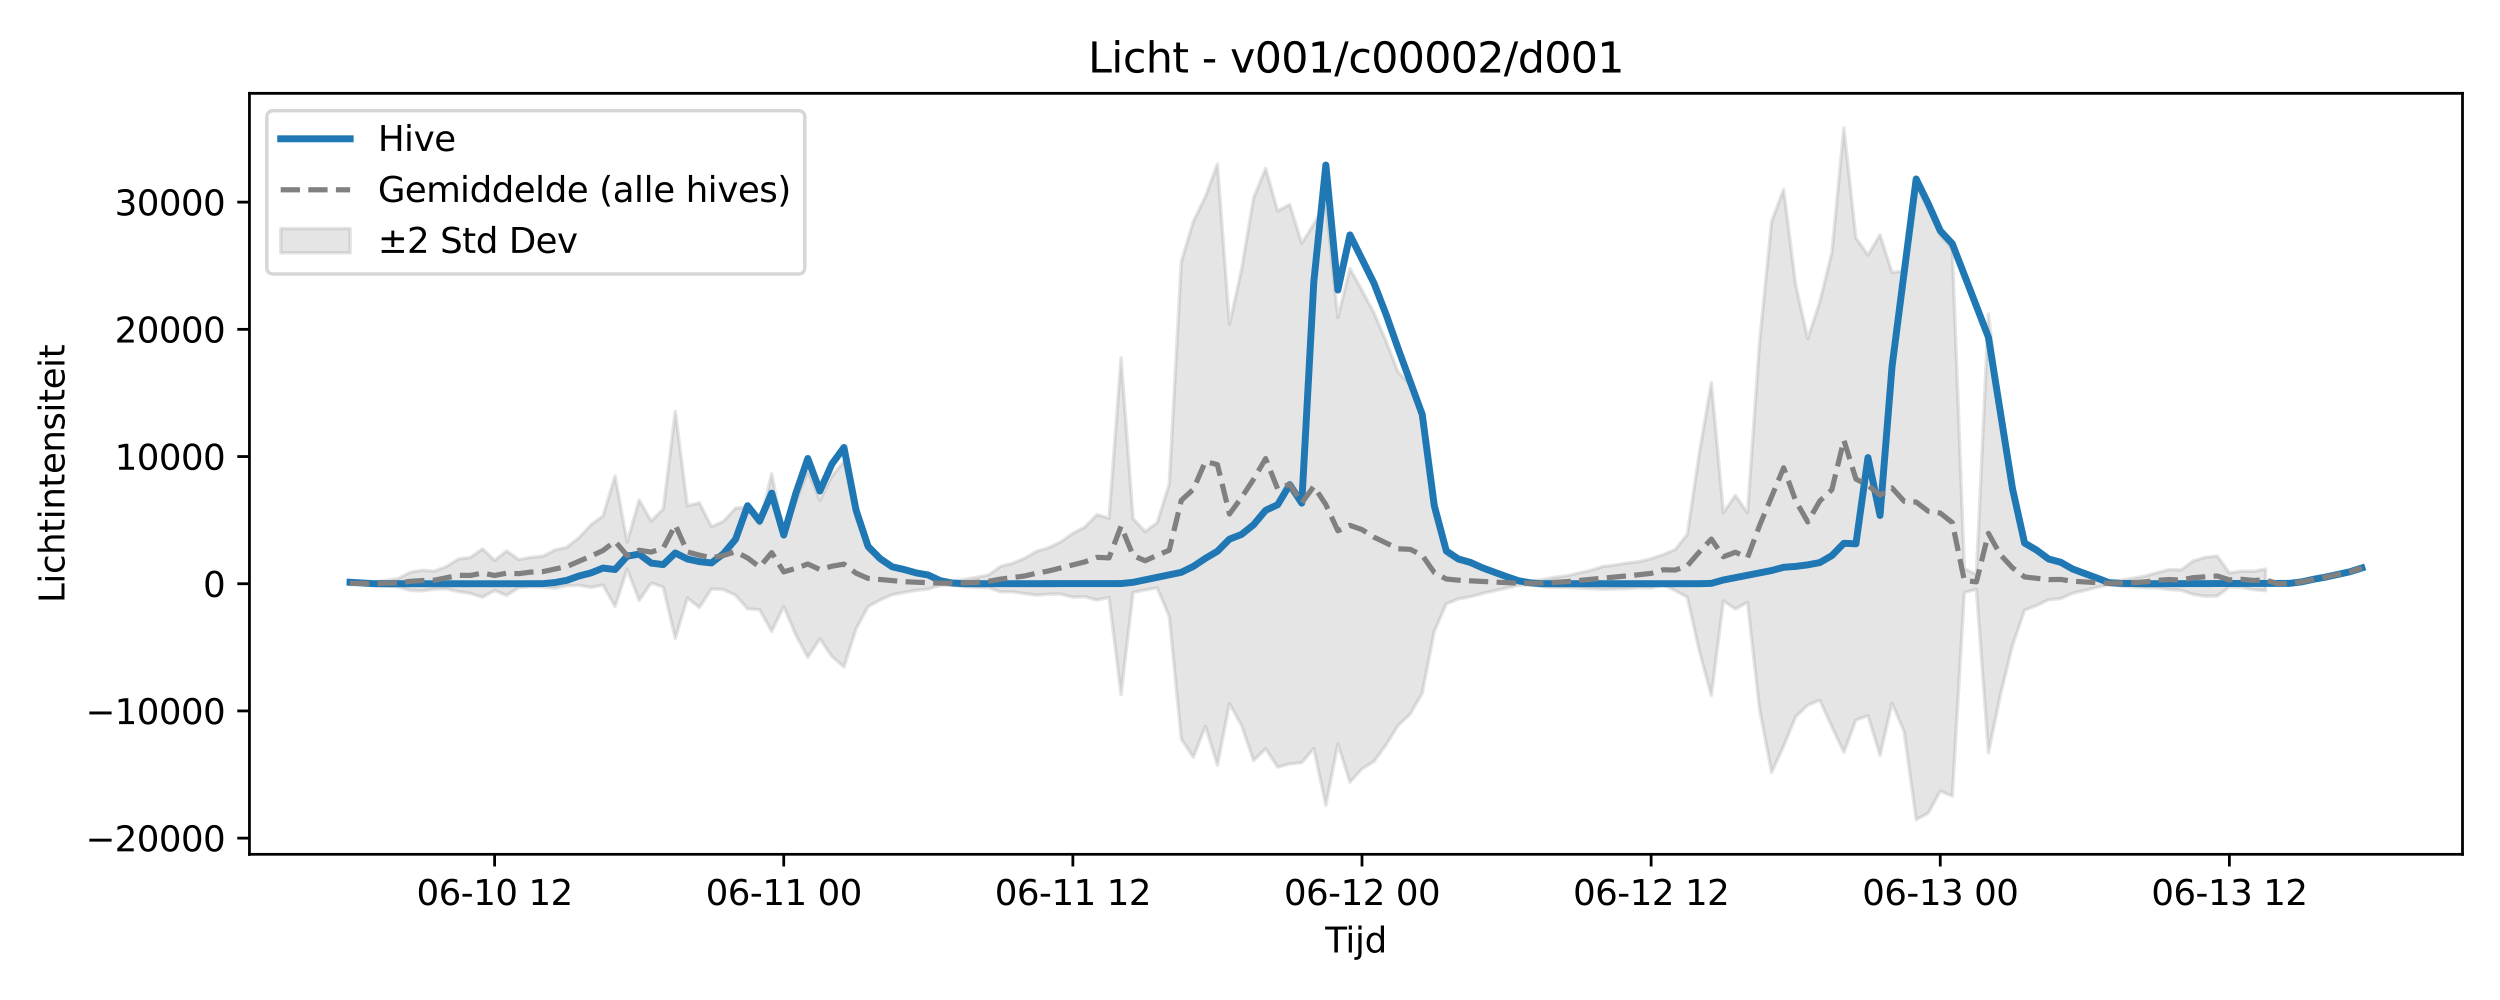 <?xml version="1.0" encoding="utf-8" standalone="no"?>
<!DOCTYPE svg PUBLIC "-//W3C//DTD SVG 1.1//EN"
  "http://www.w3.org/Graphics/SVG/1.1/DTD/svg11.dtd">
<svg xmlns:xlink="http://www.w3.org/1999/xlink" width="720pt" height="288pt" viewBox="0 0 720 288" xmlns="http://www.w3.org/2000/svg" version="1.1">
 <defs>
  <style type="text/css">*{stroke-linejoin: round; stroke-linecap: butt}</style>
 </defs>
 <g id="figure_1">
  <g id="patch_1">
   <path d="M 0 288 
L 720 288 
L 720 0 
L 0 0 
z
" style="fill: #ffffff"/>
  </g>
  <g id="axes_1">
   <g id="patch_2">
    <path d="M 71.84 246.04 
L 709.2 246.04 
L 709.2 26.88 
L 71.84 26.88 
z
" style="fill: #ffffff"/>
   </g>
   <g id="FillBetweenPolyCollection_1">
    <defs>
     <path id="mde903a5aec" d="M 100.811 -120.412 
L 100.811 -119.59 
L 104.28 -119.785 
L 107.75 -119.646 
L 111.22 -119.266 
L 114.689 -118.965 
L 118.159 -117.976 
L 121.628 -117.819 
L 125.098 -118.31 
L 128.567 -118.409 
L 132.037 -117.608 
L 135.507 -117.092 
L 138.976 -115.987 
L 142.446 -117.929 
L 145.915 -116.525 
L 149.385 -118.735 
L 152.854 -118.98 
L 156.324 -118.94 
L 159.794 -118.581 
L 163.263 -119.308 
L 166.733 -119.432 
L 170.202 -118.831 
L 173.672 -119.494 
L 177.141 -113.3 
L 180.611 -124.101 
L 184.081 -115.08 
L 187.55 -120.09 
L 191.02 -118.901 
L 194.489 -104.122 
L 197.959 -115.751 
L 201.428 -113.046 
L 204.898 -118.386 
L 208.368 -118.201 
L 211.837 -116.576 
L 215.307 -112.655 
L 218.776 -112.392 
L 222.246 -106.125 
L 225.715 -113.305 
L 229.185 -105.142 
L 232.655 -98.688 
L 236.124 -103.999 
L 239.594 -98.964 
L 243.063 -95.906 
L 246.533 -106.866 
L 250.002 -113.29 
L 253.472 -115.191 
L 256.942 -116.719 
L 260.411 -117.381 
L 263.881 -117.98 
L 267.35 -118.362 
L 270.82 -119.395 
L 274.289 -119.443 
L 277.759 -119.068 
L 281.229 -118.83 
L 284.698 -118.739 
L 288.168 -117.546 
L 291.637 -117.552 
L 295.107 -117.021 
L 298.576 -116.593 
L 302.046 -116.871 
L 305.516 -116.904 
L 308.985 -115.988 
L 312.455 -116.151 
L 315.924 -115.179 
L 319.394 -115.938 
L 322.863 -87.988 
L 326.333 -117.356 
L 329.803 -118.107 
L 333.272 -118.669 
L 336.742 -110.447 
L 340.211 -75.142 
L 343.681 -69.93 
L 347.15 -78.819 
L 350.62 -67.623 
L 354.09 -85.33 
L 357.559 -79.085 
L 361.029 -68.981 
L 364.498 -72.351 
L 367.968 -67.087 
L 371.437 -67.993 
L 374.907 -68.347 
L 378.377 -72.425 
L 381.846 -56.064 
L 385.316 -73.681 
L 388.785 -62.739 
L 392.255 -66.549 
L 395.724 -68.74 
L 399.194 -73.514 
L 402.663 -79.08 
L 406.133 -82.339 
L 409.603 -88.362 
L 413.072 -106.133 
L 416.542 -114.101 
L 420.011 -115.517 
L 423.481 -116.118 
L 426.95 -117.081 
L 430.42 -117.87 
L 433.89 -118.641 
L 437.359 -119.398 
L 440.829 -119.517 
L 444.298 -119.09 
L 447.768 -118.83 
L 451.237 -118.805 
L 454.707 -118.664 
L 458.177 -118.464 
L 461.646 -118.292 
L 465.116 -118.371 
L 468.585 -118.484 
L 472.055 -118.711 
L 475.524 -118.648 
L 478.994 -119.531 
L 482.464 -117.925 
L 485.933 -116.001 
L 489.403 -100.52 
L 492.872 -87.679 
L 496.342 -114.937 
L 499.811 -112.612 
L 503.281 -114.528 
L 506.751 -83.761 
L 510.22 -65.546 
L 513.69 -73.11 
L 517.159 -81.583 
L 520.629 -84.885 
L 524.098 -86.349 
L 527.568 -78.71 
L 531.038 -71.334 
L 534.507 -80.624 
L 537.977 -81.868 
L 541.446 -70.433 
L 544.916 -85.441 
L 548.385 -77.265 
L 551.855 -51.922 
L 555.325 -53.81 
L 558.794 -60.131 
L 562.264 -58.739 
L 565.733 -117.363 
L 569.203 -118.274 
L 572.672 -71.228 
L 576.142 -87.923 
L 579.612 -102.174 
L 583.081 -112.284 
L 586.551 -113.598 
L 590.02 -115.267 
L 593.49 -115.597 
L 596.959 -117.145 
L 600.429 -117.958 
L 603.899 -118.845 
L 607.368 -119.604 
L 610.838 -119.257 
L 614.307 -118.915 
L 617.777 -118.754 
L 621.246 -118.662 
L 624.716 -118.212 
L 628.186 -118.007 
L 631.655 -116.816 
L 635.125 -116.272 
L 638.594 -116.336 
L 642.064 -118.957 
L 645.533 -118.804 
L 649.003 -118.172 
L 652.473 -117.859 
L 652.473 -124.135 
L 652.473 -124.135 
L 649.003 -123.478 
L 645.533 -123.519 
L 642.064 -123.014 
L 638.594 -127.878 
L 635.125 -127.484 
L 631.655 -126.453 
L 628.186 -123.873 
L 624.716 -123.964 
L 621.246 -123.077 
L 617.777 -122.087 
L 614.307 -121.475 
L 610.838 -120.893 
L 607.368 -120.43 
L 603.899 -121.515 
L 600.429 -122.809 
L 596.959 -124.037 
L 593.49 -126.649 
L 590.02 -126.877 
L 586.551 -129.402 
L 583.081 -131.399 
L 579.612 -146.75 
L 576.142 -168.485 
L 572.672 -197.54 
L 569.203 -122.581 
L 565.733 -124.219 
L 562.264 -216.243 
L 558.794 -220.345 
L 555.325 -227.713 
L 551.855 -234.9 
L 548.385 -210.003 
L 544.916 -209.496 
L 541.446 -220.391 
L 537.977 -214.573 
L 534.507 -219.442 
L 531.038 -251.158 
L 527.568 -215.205 
L 524.098 -201.064 
L 520.629 -190.478 
L 517.159 -205.965 
L 513.69 -233.44 
L 510.22 -224.256 
L 506.751 -189.48 
L 503.281 -140.282 
L 499.811 -145.327 
L 496.342 -140.393 
L 492.872 -177.81 
L 489.403 -157.535 
L 485.933 -134.072 
L 482.464 -129.728 
L 478.994 -128.265 
L 475.524 -127.088 
L 472.055 -126.254 
L 468.585 -125.839 
L 465.116 -125.281 
L 461.646 -124.841 
L 458.177 -123.751 
L 454.707 -122.962 
L 451.237 -122.178 
L 447.768 -121.746 
L 444.298 -121.079 
L 440.829 -120.516 
L 437.359 -120.663 
L 433.89 -121.72 
L 430.42 -122.844 
L 426.95 -124.002 
L 423.481 -125.413 
L 420.011 -126.294 
L 416.542 -128.372 
L 413.072 -140.088 
L 409.603 -167.817 
L 406.133 -177.257 
L 402.663 -180.816 
L 399.194 -189.713 
L 395.724 -197.847 
L 392.255 -204.392 
L 388.785 -210.661 
L 385.316 -196.563 
L 381.846 -229.284 
L 378.377 -223.46 
L 374.907 -217.952 
L 371.437 -229.085 
L 367.968 -227.249 
L 364.498 -239.494 
L 361.029 -230.985 
L 357.559 -210.33 
L 354.09 -194.606 
L 350.62 -240.745 
L 347.15 -231.356 
L 343.681 -224.217 
L 340.211 -212.651 
L 336.742 -148.629 
L 333.272 -137.5 
L 329.803 -134.893 
L 326.333 -138.644 
L 322.863 -184.928 
L 319.394 -138.715 
L 315.924 -139.799 
L 312.455 -136.216 
L 308.985 -134.385 
L 305.516 -131.951 
L 302.046 -130.262 
L 298.576 -129.263 
L 295.107 -127.225 
L 291.637 -125.784 
L 288.168 -124.885 
L 284.698 -122.42 
L 281.229 -121.727 
L 277.759 -121.136 
L 274.289 -120.61 
L 270.82 -120.699 
L 267.35 -122.135 
L 263.881 -122.684 
L 260.411 -123.562 
L 256.942 -124.681 
L 253.472 -126.992 
L 250.002 -129.56 
L 246.533 -138.992 
L 243.063 -155.159 
L 239.594 -150.912 
L 236.124 -143.942 
L 232.655 -152.439 
L 229.185 -143.473 
L 225.715 -133.292 
L 222.246 -151.553 
L 218.776 -137.005 
L 215.307 -141.966 
L 211.837 -141.646 
L 208.368 -137.845 
L 204.898 -136.333 
L 201.428 -143.187 
L 197.959 -142.334 
L 194.489 -169.509 
L 191.02 -141.414 
L 187.55 -137.919 
L 184.081 -143.995 
L 180.611 -131.878 
L 177.141 -150.919 
L 173.672 -139.414 
L 170.202 -136.863 
L 166.733 -133.149 
L 163.263 -130.387 
L 159.794 -129.59 
L 156.324 -127.801 
L 152.854 -127.49 
L 149.385 -126.84 
L 145.915 -129.337 
L 142.446 -126.601 
L 138.976 -129.94 
L 135.507 -127.464 
L 132.037 -127.011 
L 128.567 -124.853 
L 125.098 -123.501 
L 121.628 -123.776 
L 118.159 -123.179 
L 114.689 -121.389 
L 111.22 -120.817 
L 107.75 -120.245 
L 104.28 -120.071 
L 100.811 -120.412 
z
" style="stroke: #808080; stroke-opacity: 0.2"/>
    </defs>
    <g clip-path="url(#p9b112795ca)">
     <use xlink:href="#mde903a5aec" x="0" y="288" style="fill: #808080; fill-opacity: 0.2; stroke: #808080; stroke-opacity: 0.2"/>
    </g>
   </g>
   <g id="matplotlib.axis_1">
    <g id="xtick_1">
     <g id="line2d_1">
      <defs>
       <path id="mb27eb8b3c7" d="M 0 0 
L 0 3.5 
" style="stroke: #000000; stroke-width: 0.8"/>
      </defs>
      <g>
       <use xlink:href="#mb27eb8b3c7" x="142.446" y="246.04" style="stroke: #000000; stroke-width: 0.8"/>
      </g>
     </g>
     <g id="text_1">
      <!-- 06-10 12 -->
      <g transform="translate(119.965 260.638) scale(0.1 -0.1)">
       <defs>
        <path id="DejaVuSans-30" d="M 2034 4250 
Q 1547 4250 1301 3770 
Q 1056 3291 1056 2328 
Q 1056 1369 1301 889 
Q 1547 409 2034 409 
Q 2525 409 2770 889 
Q 3016 1369 3016 2328 
Q 3016 3291 2770 3770 
Q 2525 4250 2034 4250 
z
M 2034 4750 
Q 2819 4750 3233 4129 
Q 3647 3509 3647 2328 
Q 3647 1150 3233 529 
Q 2819 -91 2034 -91 
Q 1250 -91 836 529 
Q 422 1150 422 2328 
Q 422 3509 836 4129 
Q 1250 4750 2034 4750 
z
" transform="scale(0.016)"/>
        <path id="DejaVuSans-36" d="M 2113 2584 
Q 1688 2584 1439 2293 
Q 1191 2003 1191 1497 
Q 1191 994 1439 701 
Q 1688 409 2113 409 
Q 2538 409 2786 701 
Q 3034 994 3034 1497 
Q 3034 2003 2786 2293 
Q 2538 2584 2113 2584 
z
M 3366 4563 
L 3366 3988 
Q 3128 4100 2886 4159 
Q 2644 4219 2406 4219 
Q 1781 4219 1451 3797 
Q 1122 3375 1075 2522 
Q 1259 2794 1537 2939 
Q 1816 3084 2150 3084 
Q 2853 3084 3261 2657 
Q 3669 2231 3669 1497 
Q 3669 778 3244 343 
Q 2819 -91 2113 -91 
Q 1303 -91 875 529 
Q 447 1150 447 2328 
Q 447 3434 972 4092 
Q 1497 4750 2381 4750 
Q 2619 4750 2861 4703 
Q 3103 4656 3366 4563 
z
" transform="scale(0.016)"/>
        <path id="DejaVuSans-2d" d="M 313 2009 
L 1997 2009 
L 1997 1497 
L 313 1497 
L 313 2009 
z
" transform="scale(0.016)"/>
        <path id="DejaVuSans-31" d="M 794 531 
L 1825 531 
L 1825 4091 
L 703 3866 
L 703 4441 
L 1819 4666 
L 2450 4666 
L 2450 531 
L 3481 531 
L 3481 0 
L 794 0 
L 794 531 
z
" transform="scale(0.016)"/>
        <path id="DejaVuSans-20" transform="scale(0.016)"/>
        <path id="DejaVuSans-32" d="M 1228 531 
L 3431 531 
L 3431 0 
L 469 0 
L 469 531 
Q 828 903 1448 1529 
Q 2069 2156 2228 2338 
Q 2531 2678 2651 2914 
Q 2772 3150 2772 3378 
Q 2772 3750 2511 3984 
Q 2250 4219 1831 4219 
Q 1534 4219 1204 4116 
Q 875 4013 500 3803 
L 500 4441 
Q 881 4594 1212 4672 
Q 1544 4750 1819 4750 
Q 2544 4750 2975 4387 
Q 3406 4025 3406 3419 
Q 3406 3131 3298 2873 
Q 3191 2616 2906 2266 
Q 2828 2175 2409 1742 
Q 1991 1309 1228 531 
z
" transform="scale(0.016)"/>
       </defs>
       <use xlink:href="#DejaVuSans-30"/>
       <use xlink:href="#DejaVuSans-36" transform="translate(63.623 0)"/>
       <use xlink:href="#DejaVuSans-2d" transform="translate(127.246 0)"/>
       <use xlink:href="#DejaVuSans-31" transform="translate(163.33 0)"/>
       <use xlink:href="#DejaVuSans-30" transform="translate(226.953 0)"/>
       <use xlink:href="#DejaVuSans-20" transform="translate(290.576 0)"/>
       <use xlink:href="#DejaVuSans-31" transform="translate(322.363 0)"/>
       <use xlink:href="#DejaVuSans-32" transform="translate(385.986 0)"/>
      </g>
     </g>
    </g>
    <g id="xtick_2">
     <g id="line2d_2">
      <g>
       <use xlink:href="#mb27eb8b3c7" x="225.715" y="246.04" style="stroke: #000000; stroke-width: 0.8"/>
      </g>
     </g>
     <g id="text_2">
      <!-- 06-11 00 -->
      <g transform="translate(203.235 260.638) scale(0.1 -0.1)">
       <use xlink:href="#DejaVuSans-30"/>
       <use xlink:href="#DejaVuSans-36" transform="translate(63.623 0)"/>
       <use xlink:href="#DejaVuSans-2d" transform="translate(127.246 0)"/>
       <use xlink:href="#DejaVuSans-31" transform="translate(163.33 0)"/>
       <use xlink:href="#DejaVuSans-31" transform="translate(226.953 0)"/>
       <use xlink:href="#DejaVuSans-20" transform="translate(290.576 0)"/>
       <use xlink:href="#DejaVuSans-30" transform="translate(322.363 0)"/>
       <use xlink:href="#DejaVuSans-30" transform="translate(385.986 0)"/>
      </g>
     </g>
    </g>
    <g id="xtick_3">
     <g id="line2d_3">
      <g>
       <use xlink:href="#mb27eb8b3c7" x="308.985" y="246.04" style="stroke: #000000; stroke-width: 0.8"/>
      </g>
     </g>
     <g id="text_3">
      <!-- 06-11 12 -->
      <g transform="translate(286.505 260.638) scale(0.1 -0.1)">
       <use xlink:href="#DejaVuSans-30"/>
       <use xlink:href="#DejaVuSans-36" transform="translate(63.623 0)"/>
       <use xlink:href="#DejaVuSans-2d" transform="translate(127.246 0)"/>
       <use xlink:href="#DejaVuSans-31" transform="translate(163.33 0)"/>
       <use xlink:href="#DejaVuSans-31" transform="translate(226.953 0)"/>
       <use xlink:href="#DejaVuSans-20" transform="translate(290.576 0)"/>
       <use xlink:href="#DejaVuSans-31" transform="translate(322.363 0)"/>
       <use xlink:href="#DejaVuSans-32" transform="translate(385.986 0)"/>
      </g>
     </g>
    </g>
    <g id="xtick_4">
     <g id="line2d_4">
      <g>
       <use xlink:href="#mb27eb8b3c7" x="392.255" y="246.04" style="stroke: #000000; stroke-width: 0.8"/>
      </g>
     </g>
     <g id="text_4">
      <!-- 06-12 00 -->
      <g transform="translate(369.774 260.638) scale(0.1 -0.1)">
       <use xlink:href="#DejaVuSans-30"/>
       <use xlink:href="#DejaVuSans-36" transform="translate(63.623 0)"/>
       <use xlink:href="#DejaVuSans-2d" transform="translate(127.246 0)"/>
       <use xlink:href="#DejaVuSans-31" transform="translate(163.33 0)"/>
       <use xlink:href="#DejaVuSans-32" transform="translate(226.953 0)"/>
       <use xlink:href="#DejaVuSans-20" transform="translate(290.576 0)"/>
       <use xlink:href="#DejaVuSans-30" transform="translate(322.363 0)"/>
       <use xlink:href="#DejaVuSans-30" transform="translate(385.986 0)"/>
      </g>
     </g>
    </g>
    <g id="xtick_5">
     <g id="line2d_5">
      <g>
       <use xlink:href="#mb27eb8b3c7" x="475.524" y="246.04" style="stroke: #000000; stroke-width: 0.8"/>
      </g>
     </g>
     <g id="text_5">
      <!-- 06-12 12 -->
      <g transform="translate(453.044 260.638) scale(0.1 -0.1)">
       <use xlink:href="#DejaVuSans-30"/>
       <use xlink:href="#DejaVuSans-36" transform="translate(63.623 0)"/>
       <use xlink:href="#DejaVuSans-2d" transform="translate(127.246 0)"/>
       <use xlink:href="#DejaVuSans-31" transform="translate(163.33 0)"/>
       <use xlink:href="#DejaVuSans-32" transform="translate(226.953 0)"/>
       <use xlink:href="#DejaVuSans-20" transform="translate(290.576 0)"/>
       <use xlink:href="#DejaVuSans-31" transform="translate(322.363 0)"/>
       <use xlink:href="#DejaVuSans-32" transform="translate(385.986 0)"/>
      </g>
     </g>
    </g>
    <g id="xtick_6">
     <g id="line2d_6">
      <g>
       <use xlink:href="#mb27eb8b3c7" x="558.794" y="246.04" style="stroke: #000000; stroke-width: 0.8"/>
      </g>
     </g>
     <g id="text_6">
      <!-- 06-13 00 -->
      <g transform="translate(536.314 260.638) scale(0.1 -0.1)">
       <defs>
        <path id="DejaVuSans-33" d="M 2597 2516 
Q 3050 2419 3304 2112 
Q 3559 1806 3559 1356 
Q 3559 666 3084 287 
Q 2609 -91 1734 -91 
Q 1441 -91 1130 -33 
Q 819 25 488 141 
L 488 750 
Q 750 597 1062 519 
Q 1375 441 1716 441 
Q 2309 441 2620 675 
Q 2931 909 2931 1356 
Q 2931 1769 2642 2001 
Q 2353 2234 1838 2234 
L 1294 2234 
L 1294 2753 
L 1863 2753 
Q 2328 2753 2575 2939 
Q 2822 3125 2822 3475 
Q 2822 3834 2567 4026 
Q 2313 4219 1838 4219 
Q 1578 4219 1281 4162 
Q 984 4106 628 3988 
L 628 4550 
Q 988 4650 1302 4700 
Q 1616 4750 1894 4750 
Q 2613 4750 3031 4423 
Q 3450 4097 3450 3541 
Q 3450 3153 3228 2886 
Q 3006 2619 2597 2516 
z
" transform="scale(0.016)"/>
       </defs>
       <use xlink:href="#DejaVuSans-30"/>
       <use xlink:href="#DejaVuSans-36" transform="translate(63.623 0)"/>
       <use xlink:href="#DejaVuSans-2d" transform="translate(127.246 0)"/>
       <use xlink:href="#DejaVuSans-31" transform="translate(163.33 0)"/>
       <use xlink:href="#DejaVuSans-33" transform="translate(226.953 0)"/>
       <use xlink:href="#DejaVuSans-20" transform="translate(290.576 0)"/>
       <use xlink:href="#DejaVuSans-30" transform="translate(322.363 0)"/>
       <use xlink:href="#DejaVuSans-30" transform="translate(385.986 0)"/>
      </g>
     </g>
    </g>
    <g id="xtick_7">
     <g id="line2d_7">
      <g>
       <use xlink:href="#mb27eb8b3c7" x="642.064" y="246.04" style="stroke: #000000; stroke-width: 0.8"/>
      </g>
     </g>
     <g id="text_7">
      <!-- 06-13 12 -->
      <g transform="translate(619.583 260.638) scale(0.1 -0.1)">
       <use xlink:href="#DejaVuSans-30"/>
       <use xlink:href="#DejaVuSans-36" transform="translate(63.623 0)"/>
       <use xlink:href="#DejaVuSans-2d" transform="translate(127.246 0)"/>
       <use xlink:href="#DejaVuSans-31" transform="translate(163.33 0)"/>
       <use xlink:href="#DejaVuSans-33" transform="translate(226.953 0)"/>
       <use xlink:href="#DejaVuSans-20" transform="translate(290.576 0)"/>
       <use xlink:href="#DejaVuSans-31" transform="translate(322.363 0)"/>
       <use xlink:href="#DejaVuSans-32" transform="translate(385.986 0)"/>
      </g>
     </g>
    </g>
    <g id="text_8">
     <!-- Tijd -->
     <g transform="translate(381.67 274.317) scale(0.1 -0.1)">
      <defs>
       <path id="DejaVuSans-54" d="M -19 4666 
L 3928 4666 
L 3928 4134 
L 2272 4134 
L 2272 0 
L 1638 0 
L 1638 4134 
L -19 4134 
L -19 4666 
z
" transform="scale(0.016)"/>
       <path id="DejaVuSans-69" d="M 603 3500 
L 1178 3500 
L 1178 0 
L 603 0 
L 603 3500 
z
M 603 4863 
L 1178 4863 
L 1178 4134 
L 603 4134 
L 603 4863 
z
" transform="scale(0.016)"/>
       <path id="DejaVuSans-6a" d="M 603 3500 
L 1178 3500 
L 1178 -63 
Q 1178 -731 923 -1031 
Q 669 -1331 103 -1331 
L -116 -1331 
L -116 -844 
L 38 -844 
Q 366 -844 484 -692 
Q 603 -541 603 -63 
L 603 3500 
z
M 603 4863 
L 1178 4863 
L 1178 4134 
L 603 4134 
L 603 4863 
z
" transform="scale(0.016)"/>
       <path id="DejaVuSans-64" d="M 2906 2969 
L 2906 4863 
L 3481 4863 
L 3481 0 
L 2906 0 
L 2906 525 
Q 2725 213 2448 61 
Q 2172 -91 1784 -91 
Q 1150 -91 751 415 
Q 353 922 353 1747 
Q 353 2572 751 3078 
Q 1150 3584 1784 3584 
Q 2172 3584 2448 3432 
Q 2725 3281 2906 2969 
z
M 947 1747 
Q 947 1113 1208 752 
Q 1469 391 1925 391 
Q 2381 391 2643 752 
Q 2906 1113 2906 1747 
Q 2906 2381 2643 2742 
Q 2381 3103 1925 3103 
Q 1469 3103 1208 2742 
Q 947 2381 947 1747 
z
" transform="scale(0.016)"/>
      </defs>
      <use xlink:href="#DejaVuSans-54"/>
      <use xlink:href="#DejaVuSans-69" transform="translate(57.959 0)"/>
      <use xlink:href="#DejaVuSans-6a" transform="translate(85.742 0)"/>
      <use xlink:href="#DejaVuSans-64" transform="translate(113.525 0)"/>
     </g>
    </g>
   </g>
   <g id="matplotlib.axis_2">
    <g id="ytick_1">
     <g id="line2d_8">
      <defs>
       <path id="mfcfa09b37c" d="M 0 0 
L -3.5 0 
" style="stroke: #000000; stroke-width: 0.8"/>
      </defs>
      <g>
       <use xlink:href="#mfcfa09b37c" x="71.84" y="241.376" style="stroke: #000000; stroke-width: 0.8"/>
      </g>
     </g>
     <g id="text_9">
      <!-- −20000 -->
      <g transform="translate(24.648 245.175) scale(0.1 -0.1)">
       <defs>
        <path id="DejaVuSans-2212" d="M 678 2272 
L 4684 2272 
L 4684 1741 
L 678 1741 
L 678 2272 
z
" transform="scale(0.016)"/>
       </defs>
       <use xlink:href="#DejaVuSans-2212"/>
       <use xlink:href="#DejaVuSans-32" transform="translate(83.789 0)"/>
       <use xlink:href="#DejaVuSans-30" transform="translate(147.412 0)"/>
       <use xlink:href="#DejaVuSans-30" transform="translate(211.035 0)"/>
       <use xlink:href="#DejaVuSans-30" transform="translate(274.658 0)"/>
       <use xlink:href="#DejaVuSans-30" transform="translate(338.281 0)"/>
      </g>
     </g>
    </g>
    <g id="ytick_2">
     <g id="line2d_9">
      <g>
       <use xlink:href="#mfcfa09b37c" x="71.84" y="204.744" style="stroke: #000000; stroke-width: 0.8"/>
      </g>
     </g>
     <g id="text_10">
      <!-- −10000 -->
      <g transform="translate(24.648 208.543) scale(0.1 -0.1)">
       <use xlink:href="#DejaVuSans-2212"/>
       <use xlink:href="#DejaVuSans-31" transform="translate(83.789 0)"/>
       <use xlink:href="#DejaVuSans-30" transform="translate(147.412 0)"/>
       <use xlink:href="#DejaVuSans-30" transform="translate(211.035 0)"/>
       <use xlink:href="#DejaVuSans-30" transform="translate(274.658 0)"/>
       <use xlink:href="#DejaVuSans-30" transform="translate(338.281 0)"/>
      </g>
     </g>
    </g>
    <g id="ytick_3">
     <g id="line2d_10">
      <g>
       <use xlink:href="#mfcfa09b37c" x="71.84" y="168.113" style="stroke: #000000; stroke-width: 0.8"/>
      </g>
     </g>
     <g id="text_11">
      <!-- 0 -->
      <g transform="translate(58.477 171.912) scale(0.1 -0.1)">
       <use xlink:href="#DejaVuSans-30"/>
      </g>
     </g>
    </g>
    <g id="ytick_4">
     <g id="line2d_11">
      <g>
       <use xlink:href="#mfcfa09b37c" x="71.84" y="131.481" style="stroke: #000000; stroke-width: 0.8"/>
      </g>
     </g>
     <g id="text_12">
      <!-- 10000 -->
      <g transform="translate(33.028 135.28) scale(0.1 -0.1)">
       <use xlink:href="#DejaVuSans-31"/>
       <use xlink:href="#DejaVuSans-30" transform="translate(63.623 0)"/>
       <use xlink:href="#DejaVuSans-30" transform="translate(127.246 0)"/>
       <use xlink:href="#DejaVuSans-30" transform="translate(190.869 0)"/>
       <use xlink:href="#DejaVuSans-30" transform="translate(254.492 0)"/>
      </g>
     </g>
    </g>
    <g id="ytick_5">
     <g id="line2d_12">
      <g>
       <use xlink:href="#mfcfa09b37c" x="71.84" y="94.85" style="stroke: #000000; stroke-width: 0.8"/>
      </g>
     </g>
     <g id="text_13">
      <!-- 20000 -->
      <g transform="translate(33.028 98.649) scale(0.1 -0.1)">
       <use xlink:href="#DejaVuSans-32"/>
       <use xlink:href="#DejaVuSans-30" transform="translate(63.623 0)"/>
       <use xlink:href="#DejaVuSans-30" transform="translate(127.246 0)"/>
       <use xlink:href="#DejaVuSans-30" transform="translate(190.869 0)"/>
       <use xlink:href="#DejaVuSans-30" transform="translate(254.492 0)"/>
      </g>
     </g>
    </g>
    <g id="ytick_6">
     <g id="line2d_13">
      <g>
       <use xlink:href="#mfcfa09b37c" x="71.84" y="58.218" style="stroke: #000000; stroke-width: 0.8"/>
      </g>
     </g>
     <g id="text_14">
      <!-- 30000 -->
      <g transform="translate(33.028 62.018) scale(0.1 -0.1)">
       <use xlink:href="#DejaVuSans-33"/>
       <use xlink:href="#DejaVuSans-30" transform="translate(63.623 0)"/>
       <use xlink:href="#DejaVuSans-30" transform="translate(127.246 0)"/>
       <use xlink:href="#DejaVuSans-30" transform="translate(190.869 0)"/>
       <use xlink:href="#DejaVuSans-30" transform="translate(254.492 0)"/>
      </g>
     </g>
    </g>
    <g id="text_15">
     <!-- Lichtintensiteit -->
     <g transform="translate(18.568 173.656) rotate(-90) scale(0.1 -0.1)">
      <defs>
       <path id="DejaVuSans-4c" d="M 628 4666 
L 1259 4666 
L 1259 531 
L 3531 531 
L 3531 0 
L 628 0 
L 628 4666 
z
" transform="scale(0.016)"/>
       <path id="DejaVuSans-63" d="M 3122 3366 
L 3122 2828 
Q 2878 2963 2633 3030 
Q 2388 3097 2138 3097 
Q 1578 3097 1268 2742 
Q 959 2388 959 1747 
Q 959 1106 1268 751 
Q 1578 397 2138 397 
Q 2388 397 2633 464 
Q 2878 531 3122 666 
L 3122 134 
Q 2881 22 2623 -34 
Q 2366 -91 2075 -91 
Q 1284 -91 818 406 
Q 353 903 353 1747 
Q 353 2603 823 3093 
Q 1294 3584 2113 3584 
Q 2378 3584 2631 3529 
Q 2884 3475 3122 3366 
z
" transform="scale(0.016)"/>
       <path id="DejaVuSans-68" d="M 3513 2113 
L 3513 0 
L 2938 0 
L 2938 2094 
Q 2938 2591 2744 2837 
Q 2550 3084 2163 3084 
Q 1697 3084 1428 2787 
Q 1159 2491 1159 1978 
L 1159 0 
L 581 0 
L 581 4863 
L 1159 4863 
L 1159 2956 
Q 1366 3272 1645 3428 
Q 1925 3584 2291 3584 
Q 2894 3584 3203 3211 
Q 3513 2838 3513 2113 
z
" transform="scale(0.016)"/>
       <path id="DejaVuSans-74" d="M 1172 4494 
L 1172 3500 
L 2356 3500 
L 2356 3053 
L 1172 3053 
L 1172 1153 
Q 1172 725 1289 603 
Q 1406 481 1766 481 
L 2356 481 
L 2356 0 
L 1766 0 
Q 1100 0 847 248 
Q 594 497 594 1153 
L 594 3053 
L 172 3053 
L 172 3500 
L 594 3500 
L 594 4494 
L 1172 4494 
z
" transform="scale(0.016)"/>
       <path id="DejaVuSans-6e" d="M 3513 2113 
L 3513 0 
L 2938 0 
L 2938 2094 
Q 2938 2591 2744 2837 
Q 2550 3084 2163 3084 
Q 1697 3084 1428 2787 
Q 1159 2491 1159 1978 
L 1159 0 
L 581 0 
L 581 3500 
L 1159 3500 
L 1159 2956 
Q 1366 3272 1645 3428 
Q 1925 3584 2291 3584 
Q 2894 3584 3203 3211 
Q 3513 2838 3513 2113 
z
" transform="scale(0.016)"/>
       <path id="DejaVuSans-65" d="M 3597 1894 
L 3597 1613 
L 953 1613 
Q 991 1019 1311 708 
Q 1631 397 2203 397 
Q 2534 397 2845 478 
Q 3156 559 3463 722 
L 3463 178 
Q 3153 47 2828 -22 
Q 2503 -91 2169 -91 
Q 1331 -91 842 396 
Q 353 884 353 1716 
Q 353 2575 817 3079 
Q 1281 3584 2069 3584 
Q 2775 3584 3186 3129 
Q 3597 2675 3597 1894 
z
M 3022 2063 
Q 3016 2534 2758 2815 
Q 2500 3097 2075 3097 
Q 1594 3097 1305 2825 
Q 1016 2553 972 2059 
L 3022 2063 
z
" transform="scale(0.016)"/>
       <path id="DejaVuSans-73" d="M 2834 3397 
L 2834 2853 
Q 2591 2978 2328 3040 
Q 2066 3103 1784 3103 
Q 1356 3103 1142 2972 
Q 928 2841 928 2578 
Q 928 2378 1081 2264 
Q 1234 2150 1697 2047 
L 1894 2003 
Q 2506 1872 2764 1633 
Q 3022 1394 3022 966 
Q 3022 478 2636 193 
Q 2250 -91 1575 -91 
Q 1294 -91 989 -36 
Q 684 19 347 128 
L 347 722 
Q 666 556 975 473 
Q 1284 391 1588 391 
Q 1994 391 2212 530 
Q 2431 669 2431 922 
Q 2431 1156 2273 1281 
Q 2116 1406 1581 1522 
L 1381 1569 
Q 847 1681 609 1914 
Q 372 2147 372 2553 
Q 372 3047 722 3315 
Q 1072 3584 1716 3584 
Q 2034 3584 2315 3537 
Q 2597 3491 2834 3397 
z
" transform="scale(0.016)"/>
      </defs>
      <use xlink:href="#DejaVuSans-4c"/>
      <use xlink:href="#DejaVuSans-69" transform="translate(55.713 0)"/>
      <use xlink:href="#DejaVuSans-63" transform="translate(83.496 0)"/>
      <use xlink:href="#DejaVuSans-68" transform="translate(138.477 0)"/>
      <use xlink:href="#DejaVuSans-74" transform="translate(201.855 0)"/>
      <use xlink:href="#DejaVuSans-69" transform="translate(241.064 0)"/>
      <use xlink:href="#DejaVuSans-6e" transform="translate(268.848 0)"/>
      <use xlink:href="#DejaVuSans-74" transform="translate(332.227 0)"/>
      <use xlink:href="#DejaVuSans-65" transform="translate(371.436 0)"/>
      <use xlink:href="#DejaVuSans-6e" transform="translate(432.959 0)"/>
      <use xlink:href="#DejaVuSans-73" transform="translate(496.338 0)"/>
      <use xlink:href="#DejaVuSans-69" transform="translate(548.438 0)"/>
      <use xlink:href="#DejaVuSans-74" transform="translate(576.221 0)"/>
      <use xlink:href="#DejaVuSans-65" transform="translate(615.43 0)"/>
      <use xlink:href="#DejaVuSans-69" transform="translate(676.953 0)"/>
      <use xlink:href="#DejaVuSans-74" transform="translate(704.736 0)"/>
     </g>
    </g>
   </g>
   <g id="line2d_14">
    <path d="M 100.811 167.691 
L 107.75 168.104 
L 149.385 168.113 
L 156.324 168.091 
L 159.794 167.774 
L 163.263 167.131 
L 166.733 165.886 
L 170.202 165.001 
L 173.672 163.604 
L 177.141 164.028 
L 180.611 160.184 
L 184.081 159.593 
L 187.55 162.18 
L 191.02 162.598 
L 194.489 159.245 
L 197.959 160.996 
L 201.428 161.75 
L 204.898 162.132 
L 208.368 159.471 
L 211.837 155.313 
L 215.307 145.645 
L 218.776 150.074 
L 222.246 142.012 
L 225.715 154.085 
L 229.185 142.11 
L 232.655 132.05 
L 236.124 141.422 
L 239.594 133.618 
L 243.063 128.875 
L 246.533 146.857 
L 250.002 157.351 
L 253.472 160.886 
L 256.942 163.237 
L 260.411 164.024 
L 263.881 165.001 
L 267.35 165.613 
L 270.82 167.244 
L 274.289 167.919 
L 277.759 168.11 
L 322.863 168.067 
L 326.333 167.712 
L 340.211 164.83 
L 343.681 163.131 
L 347.15 160.811 
L 350.62 158.766 
L 354.09 155.277 
L 357.559 153.916 
L 361.029 151.133 
L 364.498 146.978 
L 367.968 145.364 
L 371.437 139.572 
L 374.907 144.897 
L 378.377 81.146 
L 381.846 47.532 
L 385.316 83.525 
L 388.785 67.657 
L 395.724 81.607 
L 399.194 90.565 
L 402.663 100.399 
L 409.603 119.365 
L 413.072 145.639 
L 416.542 158.672 
L 420.011 160.985 
L 423.481 161.965 
L 426.95 163.535 
L 433.89 166.074 
L 437.359 167.264 
L 440.829 167.863 
L 444.298 168.105 
L 489.403 168.105 
L 492.872 168.006 
L 496.342 167.031 
L 510.22 164.315 
L 513.69 163.378 
L 517.159 163.125 
L 520.629 162.677 
L 524.098 162.024 
L 527.568 160.025 
L 531.038 156.463 
L 534.507 156.623 
L 537.977 131.786 
L 541.446 148.446 
L 544.916 105.513 
L 551.855 51.55 
L 555.325 58.66 
L 558.794 66.454 
L 562.264 70.197 
L 572.672 97.139 
L 579.612 140.79 
L 583.081 156.404 
L 586.551 158.435 
L 590.02 161.003 
L 593.49 161.934 
L 596.959 163.892 
L 603.899 166.46 
L 607.368 167.795 
L 610.838 168.018 
L 617.777 168.113 
L 659.412 168.01 
L 662.881 167.579 
L 666.351 166.819 
L 669.82 166.197 
L 676.76 164.678 
L 680.229 163.58 
L 680.229 163.58 
" clip-path="url(#p9b112795ca)" style="fill: none; stroke: #1f77b4; stroke-width: 2; stroke-linecap: square"/>
   </g>
   <g id="line2d_15">
    <path d="M 100.811 167.999 
L 107.75 168.054 
L 114.689 167.823 
L 118.159 167.422 
L 121.628 167.202 
L 125.098 167.094 
L 132.037 165.691 
L 135.507 165.722 
L 138.976 165.036 
L 142.446 165.735 
L 145.915 165.069 
L 149.385 165.213 
L 152.854 164.765 
L 156.324 164.63 
L 163.263 163.153 
L 170.202 160.153 
L 173.672 158.546 
L 177.141 155.891 
L 180.611 160.011 
L 184.081 158.462 
L 187.55 158.995 
L 191.02 157.843 
L 194.489 151.184 
L 197.959 158.957 
L 201.428 159.883 
L 204.898 160.64 
L 208.368 159.977 
L 211.837 158.889 
L 215.307 160.69 
L 218.776 163.301 
L 222.246 159.161 
L 225.715 164.702 
L 229.185 163.693 
L 232.655 162.436 
L 236.124 164.029 
L 239.594 163.062 
L 243.063 162.468 
L 246.533 165.071 
L 250.002 166.575 
L 260.411 167.529 
L 270.82 167.953 
L 277.759 167.898 
L 281.229 167.721 
L 284.698 167.42 
L 288.168 166.785 
L 295.107 165.877 
L 298.576 165.072 
L 302.046 164.433 
L 312.455 161.816 
L 315.924 160.511 
L 319.394 160.674 
L 322.863 151.542 
L 326.333 160 
L 329.803 161.5 
L 333.272 159.915 
L 336.742 158.462 
L 340.211 144.103 
L 343.681 140.926 
L 347.15 132.912 
L 350.62 133.816 
L 354.09 148.032 
L 357.559 143.292 
L 361.029 138.017 
L 364.498 132.078 
L 367.968 140.832 
L 371.437 139.461 
L 374.907 144.85 
L 378.377 140.058 
L 381.846 145.326 
L 385.316 152.878 
L 388.785 151.3 
L 392.255 152.529 
L 395.724 154.706 
L 402.663 158.052 
L 406.133 158.202 
L 409.603 159.91 
L 413.072 164.889 
L 416.542 166.763 
L 420.011 167.094 
L 426.95 167.459 
L 437.359 167.969 
L 444.298 167.915 
L 451.237 167.509 
L 472.055 165.517 
L 475.524 165.132 
L 478.994 164.102 
L 482.464 164.174 
L 485.933 162.963 
L 489.403 158.973 
L 492.872 155.256 
L 496.342 160.335 
L 499.811 159.031 
L 503.281 160.595 
L 506.751 151.38 
L 513.69 134.725 
L 517.159 144.226 
L 520.629 150.318 
L 524.098 144.293 
L 527.568 141.042 
L 531.038 126.754 
L 534.507 137.967 
L 537.977 139.78 
L 541.446 142.588 
L 544.916 140.531 
L 548.385 144.366 
L 551.855 144.589 
L 555.325 147.238 
L 558.794 147.762 
L 562.264 150.509 
L 565.733 167.209 
L 569.203 167.573 
L 572.672 153.616 
L 576.142 159.796 
L 579.612 163.538 
L 583.081 166.159 
L 590.02 166.928 
L 593.49 166.877 
L 596.959 167.409 
L 607.368 167.983 
L 614.307 167.805 
L 617.777 167.579 
L 621.246 167.13 
L 624.716 166.912 
L 628.186 167.06 
L 631.655 166.365 
L 638.594 165.893 
L 642.064 167.014 
L 645.533 166.838 
L 649.003 167.175 
L 652.473 167.003 
L 655.942 168.111 
L 659.412 168.01 
L 662.881 167.579 
L 666.351 166.819 
L 669.82 166.197 
L 676.76 164.678 
L 680.229 163.58 
L 680.229 163.58 
" clip-path="url(#p9b112795ca)" style="fill: none; stroke-dasharray: 5.55,2.4; stroke-dashoffset: 0; stroke: #808080; stroke-width: 1.5"/>
   </g>
   <g id="patch_3">
    <path d="M 71.84 246.04 
L 71.84 26.88 
" style="fill: none; stroke: #000000; stroke-width: 0.8; stroke-linejoin: miter; stroke-linecap: square"/>
   </g>
   <g id="patch_4">
    <path d="M 709.2 246.04 
L 709.2 26.88 
" style="fill: none; stroke: #000000; stroke-width: 0.8; stroke-linejoin: miter; stroke-linecap: square"/>
   </g>
   <g id="patch_5">
    <path d="M 71.84 246.04 
L 709.2 246.04 
" style="fill: none; stroke: #000000; stroke-width: 0.8; stroke-linejoin: miter; stroke-linecap: square"/>
   </g>
   <g id="patch_6">
    <path d="M 71.84 26.88 
L 709.2 26.88 
" style="fill: none; stroke: #000000; stroke-width: 0.8; stroke-linejoin: miter; stroke-linecap: square"/>
   </g>
   <g id="text_16">
    <!-- Licht - v001/c00002/d001 -->
    <g transform="translate(313.383 20.88) scale(0.12 -0.12)">
     <defs>
      <path id="DejaVuSans-76" d="M 191 3500 
L 800 3500 
L 1894 563 
L 2988 3500 
L 3597 3500 
L 2284 0 
L 1503 0 
L 191 3500 
z
" transform="scale(0.016)"/>
      <path id="DejaVuSans-2f" d="M 1625 4666 
L 2156 4666 
L 531 -594 
L 0 -594 
L 1625 4666 
z
" transform="scale(0.016)"/>
     </defs>
     <use xlink:href="#DejaVuSans-4c"/>
     <use xlink:href="#DejaVuSans-69" transform="translate(55.713 0)"/>
     <use xlink:href="#DejaVuSans-63" transform="translate(83.496 0)"/>
     <use xlink:href="#DejaVuSans-68" transform="translate(138.477 0)"/>
     <use xlink:href="#DejaVuSans-74" transform="translate(201.855 0)"/>
     <use xlink:href="#DejaVuSans-20" transform="translate(241.064 0)"/>
     <use xlink:href="#DejaVuSans-2d" transform="translate(272.852 0)"/>
     <use xlink:href="#DejaVuSans-20" transform="translate(308.936 0)"/>
     <use xlink:href="#DejaVuSans-76" transform="translate(340.723 0)"/>
     <use xlink:href="#DejaVuSans-30" transform="translate(399.902 0)"/>
     <use xlink:href="#DejaVuSans-30" transform="translate(463.525 0)"/>
     <use xlink:href="#DejaVuSans-31" transform="translate(527.148 0)"/>
     <use xlink:href="#DejaVuSans-2f" transform="translate(590.771 0)"/>
     <use xlink:href="#DejaVuSans-63" transform="translate(624.463 0)"/>
     <use xlink:href="#DejaVuSans-30" transform="translate(679.443 0)"/>
     <use xlink:href="#DejaVuSans-30" transform="translate(743.066 0)"/>
     <use xlink:href="#DejaVuSans-30" transform="translate(806.689 0)"/>
     <use xlink:href="#DejaVuSans-30" transform="translate(870.312 0)"/>
     <use xlink:href="#DejaVuSans-32" transform="translate(933.936 0)"/>
     <use xlink:href="#DejaVuSans-2f" transform="translate(997.559 0)"/>
     <use xlink:href="#DejaVuSans-64" transform="translate(1031.25 0)"/>
     <use xlink:href="#DejaVuSans-30" transform="translate(1094.727 0)"/>
     <use xlink:href="#DejaVuSans-30" transform="translate(1158.35 0)"/>
     <use xlink:href="#DejaVuSans-31" transform="translate(1221.973 0)"/>
    </g>
   </g>
   <g id="legend_1">
    <g id="patch_7">
     <path d="M 78.84 78.914 
L 229.784 78.914 
Q 231.784 78.914 231.784 76.914 
L 231.784 33.88 
Q 231.784 31.88 229.784 31.88 
L 78.84 31.88 
Q 76.84 31.88 76.84 33.88 
L 76.84 76.914 
Q 76.84 78.914 78.84 78.914 
z
" style="fill: #ffffff; opacity: 0.8; stroke: #cccccc; stroke-linejoin: miter"/>
    </g>
    <g id="line2d_16">
     <path d="M 80.84 39.978 
L 90.84 39.978 
L 100.84 39.978 
" style="fill: none; stroke: #1f77b4; stroke-width: 2; stroke-linecap: square"/>
    </g>
    <g id="text_17">
     <!-- Hive -->
     <g transform="translate(108.84 43.478) scale(0.1 -0.1)">
      <defs>
       <path id="DejaVuSans-48" d="M 628 4666 
L 1259 4666 
L 1259 2753 
L 3553 2753 
L 3553 4666 
L 4184 4666 
L 4184 0 
L 3553 0 
L 3553 2222 
L 1259 2222 
L 1259 0 
L 628 0 
L 628 4666 
z
" transform="scale(0.016)"/>
      </defs>
      <use xlink:href="#DejaVuSans-48"/>
      <use xlink:href="#DejaVuSans-69" transform="translate(75.195 0)"/>
      <use xlink:href="#DejaVuSans-76" transform="translate(102.979 0)"/>
      <use xlink:href="#DejaVuSans-65" transform="translate(162.158 0)"/>
     </g>
    </g>
    <g id="line2d_17">
     <path d="M 80.84 54.657 
L 90.84 54.657 
L 100.84 54.657 
" style="fill: none; stroke-dasharray: 5.55,2.4; stroke-dashoffset: 0; stroke: #808080; stroke-width: 1.5"/>
    </g>
    <g id="text_18">
     <!-- Gemiddelde (alle hives) -->
     <g transform="translate(108.84 58.157) scale(0.1 -0.1)">
      <defs>
       <path id="DejaVuSans-47" d="M 3809 666 
L 3809 1919 
L 2778 1919 
L 2778 2438 
L 4434 2438 
L 4434 434 
Q 4069 175 3628 42 
Q 3188 -91 2688 -91 
Q 1594 -91 976 548 
Q 359 1188 359 2328 
Q 359 3472 976 4111 
Q 1594 4750 2688 4750 
Q 3144 4750 3555 4637 
Q 3966 4525 4313 4306 
L 4313 3634 
Q 3963 3931 3569 4081 
Q 3175 4231 2741 4231 
Q 1884 4231 1454 3753 
Q 1025 3275 1025 2328 
Q 1025 1384 1454 906 
Q 1884 428 2741 428 
Q 3075 428 3337 486 
Q 3600 544 3809 666 
z
" transform="scale(0.016)"/>
       <path id="DejaVuSans-6d" d="M 3328 2828 
Q 3544 3216 3844 3400 
Q 4144 3584 4550 3584 
Q 5097 3584 5394 3201 
Q 5691 2819 5691 2113 
L 5691 0 
L 5113 0 
L 5113 2094 
Q 5113 2597 4934 2840 
Q 4756 3084 4391 3084 
Q 3944 3084 3684 2787 
Q 3425 2491 3425 1978 
L 3425 0 
L 2847 0 
L 2847 2094 
Q 2847 2600 2669 2842 
Q 2491 3084 2119 3084 
Q 1678 3084 1418 2786 
Q 1159 2488 1159 1978 
L 1159 0 
L 581 0 
L 581 3500 
L 1159 3500 
L 1159 2956 
Q 1356 3278 1631 3431 
Q 1906 3584 2284 3584 
Q 2666 3584 2933 3390 
Q 3200 3197 3328 2828 
z
" transform="scale(0.016)"/>
       <path id="DejaVuSans-6c" d="M 603 4863 
L 1178 4863 
L 1178 0 
L 603 0 
L 603 4863 
z
" transform="scale(0.016)"/>
       <path id="DejaVuSans-28" d="M 1984 4856 
Q 1566 4138 1362 3434 
Q 1159 2731 1159 2009 
Q 1159 1288 1364 580 
Q 1569 -128 1984 -844 
L 1484 -844 
Q 1016 -109 783 600 
Q 550 1309 550 2009 
Q 550 2706 781 3412 
Q 1013 4119 1484 4856 
L 1984 4856 
z
" transform="scale(0.016)"/>
       <path id="DejaVuSans-61" d="M 2194 1759 
Q 1497 1759 1228 1600 
Q 959 1441 959 1056 
Q 959 750 1161 570 
Q 1363 391 1709 391 
Q 2188 391 2477 730 
Q 2766 1069 2766 1631 
L 2766 1759 
L 2194 1759 
z
M 3341 1997 
L 3341 0 
L 2766 0 
L 2766 531 
Q 2569 213 2275 61 
Q 1981 -91 1556 -91 
Q 1019 -91 701 211 
Q 384 513 384 1019 
Q 384 1609 779 1909 
Q 1175 2209 1959 2209 
L 2766 2209 
L 2766 2266 
Q 2766 2663 2505 2880 
Q 2244 3097 1772 3097 
Q 1472 3097 1187 3025 
Q 903 2953 641 2809 
L 641 3341 
Q 956 3463 1253 3523 
Q 1550 3584 1831 3584 
Q 2591 3584 2966 3190 
Q 3341 2797 3341 1997 
z
" transform="scale(0.016)"/>
       <path id="DejaVuSans-29" d="M 513 4856 
L 1013 4856 
Q 1481 4119 1714 3412 
Q 1947 2706 1947 2009 
Q 1947 1309 1714 600 
Q 1481 -109 1013 -844 
L 513 -844 
Q 928 -128 1133 580 
Q 1338 1288 1338 2009 
Q 1338 2731 1133 3434 
Q 928 4138 513 4856 
z
" transform="scale(0.016)"/>
      </defs>
      <use xlink:href="#DejaVuSans-47"/>
      <use xlink:href="#DejaVuSans-65" transform="translate(77.49 0)"/>
      <use xlink:href="#DejaVuSans-6d" transform="translate(139.014 0)"/>
      <use xlink:href="#DejaVuSans-69" transform="translate(236.426 0)"/>
      <use xlink:href="#DejaVuSans-64" transform="translate(264.209 0)"/>
      <use xlink:href="#DejaVuSans-64" transform="translate(327.686 0)"/>
      <use xlink:href="#DejaVuSans-65" transform="translate(391.162 0)"/>
      <use xlink:href="#DejaVuSans-6c" transform="translate(452.686 0)"/>
      <use xlink:href="#DejaVuSans-64" transform="translate(480.469 0)"/>
      <use xlink:href="#DejaVuSans-65" transform="translate(543.945 0)"/>
      <use xlink:href="#DejaVuSans-20" transform="translate(605.469 0)"/>
      <use xlink:href="#DejaVuSans-28" transform="translate(637.256 0)"/>
      <use xlink:href="#DejaVuSans-61" transform="translate(676.27 0)"/>
      <use xlink:href="#DejaVuSans-6c" transform="translate(737.549 0)"/>
      <use xlink:href="#DejaVuSans-6c" transform="translate(765.332 0)"/>
      <use xlink:href="#DejaVuSans-65" transform="translate(793.115 0)"/>
      <use xlink:href="#DejaVuSans-20" transform="translate(854.639 0)"/>
      <use xlink:href="#DejaVuSans-68" transform="translate(886.426 0)"/>
      <use xlink:href="#DejaVuSans-69" transform="translate(949.805 0)"/>
      <use xlink:href="#DejaVuSans-76" transform="translate(977.588 0)"/>
      <use xlink:href="#DejaVuSans-65" transform="translate(1036.768 0)"/>
      <use xlink:href="#DejaVuSans-73" transform="translate(1098.291 0)"/>
      <use xlink:href="#DejaVuSans-29" transform="translate(1150.391 0)"/>
     </g>
    </g>
    <g id="patch_8">
     <path d="M 80.84 72.835 
L 100.84 72.835 
L 100.84 65.835 
L 80.84 65.835 
z
" style="fill: #808080; fill-opacity: 0.2; stroke: #808080; stroke-opacity: 0.2; stroke-linejoin: miter"/>
    </g>
    <g id="text_19">
     <!-- ±2 Std Dev -->
     <g transform="translate(108.84 72.835) scale(0.1 -0.1)">
      <defs>
       <path id="DejaVuSans-b1" d="M 2944 4013 
L 2944 2803 
L 4684 2803 
L 4684 2272 
L 2944 2272 
L 2944 1063 
L 2419 1063 
L 2419 2272 
L 678 2272 
L 678 2803 
L 2419 2803 
L 2419 4013 
L 2944 4013 
z
M 678 531 
L 4684 531 
L 4684 0 
L 678 0 
L 678 531 
z
" transform="scale(0.016)"/>
       <path id="DejaVuSans-53" d="M 3425 4513 
L 3425 3897 
Q 3066 4069 2747 4153 
Q 2428 4238 2131 4238 
Q 1616 4238 1336 4038 
Q 1056 3838 1056 3469 
Q 1056 3159 1242 3001 
Q 1428 2844 1947 2747 
L 2328 2669 
Q 3034 2534 3370 2195 
Q 3706 1856 3706 1288 
Q 3706 609 3251 259 
Q 2797 -91 1919 -91 
Q 1588 -91 1214 -16 
Q 841 59 441 206 
L 441 856 
Q 825 641 1194 531 
Q 1563 422 1919 422 
Q 2459 422 2753 634 
Q 3047 847 3047 1241 
Q 3047 1584 2836 1778 
Q 2625 1972 2144 2069 
L 1759 2144 
Q 1053 2284 737 2584 
Q 422 2884 422 3419 
Q 422 4038 858 4394 
Q 1294 4750 2059 4750 
Q 2388 4750 2728 4690 
Q 3069 4631 3425 4513 
z
" transform="scale(0.016)"/>
       <path id="DejaVuSans-44" d="M 1259 4147 
L 1259 519 
L 2022 519 
Q 2988 519 3436 956 
Q 3884 1394 3884 2338 
Q 3884 3275 3436 3711 
Q 2988 4147 2022 4147 
L 1259 4147 
z
M 628 4666 
L 1925 4666 
Q 3281 4666 3915 4102 
Q 4550 3538 4550 2338 
Q 4550 1131 3912 565 
Q 3275 0 1925 0 
L 628 0 
L 628 4666 
z
" transform="scale(0.016)"/>
      </defs>
      <use xlink:href="#DejaVuSans-b1"/>
      <use xlink:href="#DejaVuSans-32" transform="translate(83.789 0)"/>
      <use xlink:href="#DejaVuSans-20" transform="translate(147.412 0)"/>
      <use xlink:href="#DejaVuSans-53" transform="translate(179.199 0)"/>
      <use xlink:href="#DejaVuSans-74" transform="translate(242.676 0)"/>
      <use xlink:href="#DejaVuSans-64" transform="translate(281.885 0)"/>
      <use xlink:href="#DejaVuSans-20" transform="translate(345.361 0)"/>
      <use xlink:href="#DejaVuSans-44" transform="translate(377.148 0)"/>
      <use xlink:href="#DejaVuSans-65" transform="translate(454.15 0)"/>
      <use xlink:href="#DejaVuSans-76" transform="translate(515.674 0)"/>
     </g>
    </g>
   </g>
  </g>
 </g>
 <defs>
  <clipPath id="p9b112795ca">
   <rect x="71.84" y="26.88" width="637.36" height="219.16"/>
  </clipPath>
 </defs>
</svg>
